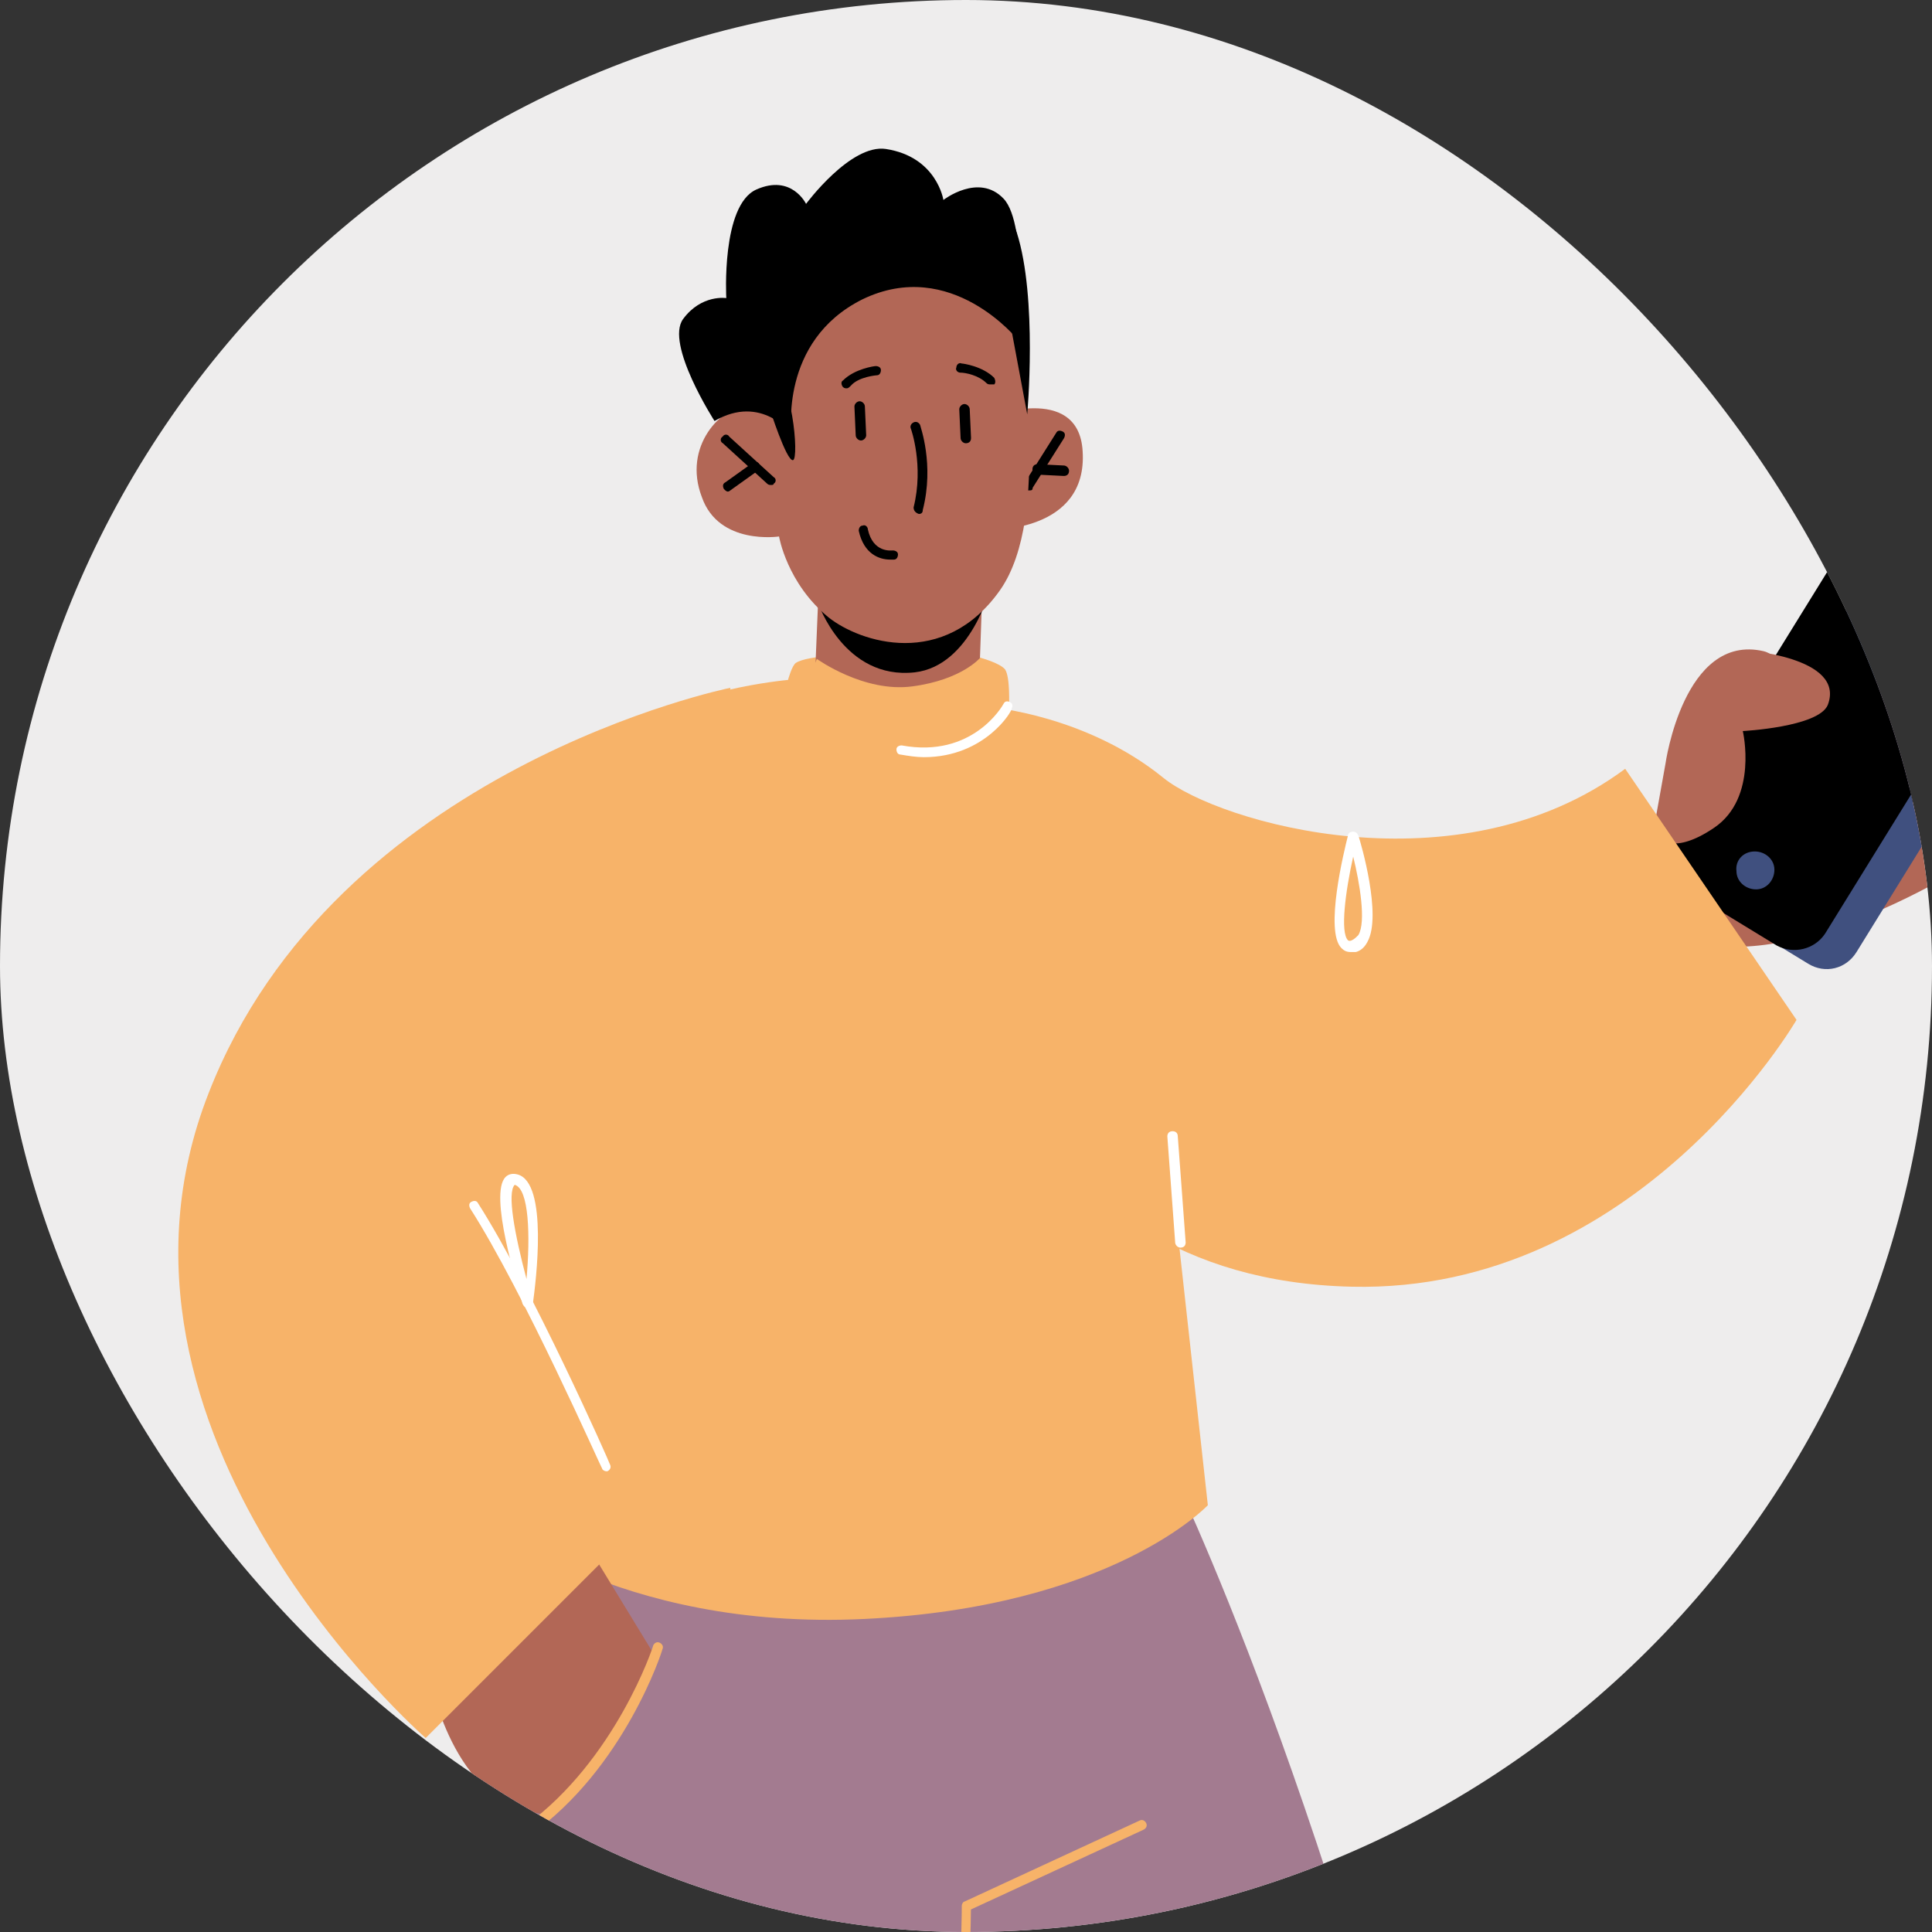<svg width="56" height="56" viewBox="0 0 56 56" fill="none" xmlns="http://www.w3.org/2000/svg">
<rect x="0" y="0" width="56" height="56" fill="#333333" stroke="none"/>
<g clip-path="url(#clip0_637_2323)">
<rect width="56" height="56" rx="28" fill="#EEEDED"/>
<path d="M48.275 22.135C48.275 22.135 48.806 18.344 51.118 18.875C52.179 19.14 50.511 21.188 50.511 21.188L53.468 19.937C53.468 19.937 56.842 18.875 57.525 19.14C58.207 19.406 57.146 20.543 57.146 20.543C57.146 20.543 59.534 19.747 59.231 20.922C58.927 22.098 57.297 22.856 57.297 22.856C57.297 22.856 59.61 21.946 59.155 23.349C58.889 24.107 53.81 27.443 50.322 27.443C46.834 27.443 47.82 24.675 47.82 24.675L48.275 22.135Z" fill="#B26756"/>
<path d="M55.968 23.655C55.931 23.655 55.931 23.655 55.893 23.617L52.784 21.153C52.746 21.115 52.708 21.04 52.746 20.964C52.784 20.926 52.86 20.888 52.936 20.926L56.044 23.39C56.082 23.428 56.12 23.504 56.082 23.579C56.044 23.617 56.006 23.655 55.968 23.655Z" fill="black"/>
<path d="M49.715 25.321C49.639 25.321 49.602 25.283 49.602 25.207C49.602 25.131 49.639 25.055 49.715 25.055C49.715 25.055 50.625 24.942 51.004 24.221C51.307 23.615 51.194 22.705 50.587 21.606C50.549 21.53 50.587 21.454 50.625 21.416C50.701 21.378 50.777 21.416 50.815 21.454C51.459 22.667 51.611 23.615 51.232 24.335C50.777 25.207 49.753 25.321 49.715 25.321Z" fill="black"/>
<path d="M52.411 27.934L49.492 26.152C48.999 25.849 48.886 25.242 49.151 24.75L54.003 16.902C54.307 16.41 54.913 16.296 55.406 16.561L58.325 18.343C58.818 18.646 58.932 19.253 58.666 19.746L53.814 27.593C53.511 28.086 52.904 28.237 52.411 27.934Z" fill="#40507F"/>
<path d="M51.497 27.405L48.578 25.623C48.085 25.32 47.972 24.713 48.237 24.22L53.089 16.373C53.393 15.88 53.999 15.767 54.492 16.032L57.411 17.814C57.904 18.117 58.018 18.724 57.752 19.216L52.9 27.064C52.597 27.518 51.99 27.67 51.497 27.405Z" fill="black"/>
<path d="M50.332 25.248C50.332 25.552 50.598 25.779 50.901 25.779C51.204 25.779 51.432 25.514 51.432 25.21C51.432 24.907 51.166 24.68 50.863 24.68C50.522 24.68 50.294 24.945 50.332 25.248Z" fill="#40507F"/>
<path d="M50.516 18.84C50.516 18.84 53.511 19.029 52.98 20.432C52.715 21.076 50.516 21.19 50.516 21.19C50.516 21.19 50.971 23.124 49.682 23.995C48.507 24.792 48.09 24.299 48.09 24.299C48.09 24.299 48.545 20.242 50.516 18.84Z" fill="#B26756"/>
<path d="M33.873 42.453C33.873 42.453 38.725 52.196 42.706 69.824C46.345 85.859 47.103 99.128 47.103 99.128H31.447C31.447 99.128 29.703 86.049 29.248 80.855C28.793 75.662 27.239 68.762 27.239 68.762C27.239 68.762 25.078 98.635 24.585 99.128C24.054 99.621 9.08 99.241 9.232 98.559C9.383 97.877 13.97 48.329 14.387 45.069C15.6 35.061 33.873 42.453 33.873 42.453Z" fill="#A37B90"/>
<path d="M27.234 68.918C27.158 68.918 27.082 68.842 27.082 68.767C27.082 68.691 27.575 62.284 27.727 59.441C27.878 56.598 27.878 55.233 27.878 55.233C27.878 55.195 27.916 55.119 27.954 55.119L33.034 52.769C33.11 52.731 33.185 52.769 33.223 52.845C33.261 52.92 33.223 52.996 33.148 53.034L28.143 55.347C28.143 55.688 28.106 57.053 27.992 59.479C27.84 62.322 27.347 68.767 27.347 68.842C27.347 68.88 27.309 68.918 27.234 68.918Z" fill="#F7B369"/>
<path d="M28.413 19.064C28.413 19.064 28.982 19.215 29.134 19.405C29.285 19.633 29.247 20.466 29.247 20.466L33.683 31.612L35.01 43.629C35.01 43.629 32.242 46.586 25.04 46.927C17.837 47.269 14.008 43.97 14.008 43.97C14.008 43.97 16.927 23.803 18.709 21.187C19.505 20.012 22.841 19.708 22.841 19.708C22.841 19.708 22.954 19.291 23.068 19.215C23.751 18.761 28.413 19.064 28.413 19.064Z" fill="#F7B369"/>
<path d="M28.613 12.095C28.613 12.095 31.267 11.071 31.381 13.08C31.532 15.431 28.727 15.355 28.727 15.355L28.613 12.095Z" fill="#B26756"/>
<path d="M29.818 14.215C29.78 14.215 29.78 14.215 29.742 14.177C29.667 14.139 29.667 14.064 29.705 13.988L30.614 12.547C30.652 12.471 30.728 12.471 30.804 12.509C30.88 12.547 30.88 12.623 30.842 12.699L29.932 14.139C29.932 14.215 29.894 14.215 29.818 14.215Z" fill="black"/>
<path d="M30.836 13.796L30.077 13.758C30.002 13.758 29.926 13.682 29.926 13.607C29.926 13.531 29.964 13.455 30.077 13.455L30.836 13.493C30.911 13.493 30.987 13.569 30.987 13.645C30.987 13.758 30.911 13.796 30.836 13.796Z" fill="black"/>
<path d="M23.711 17.483L23.598 20.212C23.598 20.212 24.621 20.819 25.948 20.895C27.73 20.971 28.374 19.947 28.374 19.947L28.488 16.725L23.711 17.483Z" fill="#B26756"/>
<path d="M23.711 17.478C23.711 17.478 24.469 19.715 26.516 19.488C28.146 19.298 28.715 17.023 28.715 17.023L23.711 17.478Z" fill="black"/>
<path d="M29.519 9.901C29.519 9.901 30.504 14.943 28.988 17.104C27.358 19.416 24.932 18.62 24.022 17.9C22.809 16.915 22.581 15.55 22.581 15.55C22.581 15.55 20.837 15.815 20.345 14.412C19.776 12.934 20.913 11.759 21.747 11.721C22.619 11.683 22.695 11.835 22.695 11.835L22.505 10.242C22.505 10.242 27.927 4.632 29.519 9.901Z" fill="#B26756"/>
<path d="M22.35 14.057C22.312 14.057 22.274 14.057 22.236 14.019L20.948 12.844C20.872 12.806 20.872 12.692 20.948 12.655C20.985 12.579 21.099 12.579 21.137 12.655L22.426 13.83C22.502 13.868 22.502 13.981 22.426 14.019C22.426 14.057 22.388 14.057 22.35 14.057Z" fill="black"/>
<path d="M21.096 14.249C21.058 14.249 21.02 14.212 20.982 14.174C20.944 14.098 20.944 14.022 21.02 13.984L21.816 13.415C21.892 13.378 21.968 13.378 22.006 13.453C22.043 13.529 22.043 13.605 21.968 13.643L21.172 14.212C21.172 14.212 21.134 14.249 21.096 14.249Z" fill="black"/>
<path d="M24.955 12.768C24.879 12.768 24.803 12.692 24.803 12.617L24.766 11.783C24.766 11.707 24.841 11.631 24.917 11.631C24.993 11.631 25.069 11.707 25.069 11.783L25.107 12.617C25.107 12.692 25.031 12.768 24.955 12.768Z" fill="black"/>
<path d="M27.994 12.848C27.918 12.848 27.843 12.772 27.843 12.697L27.805 11.863C27.805 11.787 27.881 11.711 27.956 11.711C28.032 11.711 28.108 11.787 28.108 11.863L28.146 12.697C28.146 12.81 28.07 12.848 27.994 12.848Z" fill="black"/>
<path d="M26.633 14.897C26.519 14.859 26.481 14.783 26.481 14.707C26.785 13.494 26.405 12.433 26.405 12.433C26.368 12.357 26.405 12.281 26.481 12.243C26.557 12.206 26.633 12.243 26.671 12.319C26.671 12.357 27.088 13.457 26.747 14.783C26.747 14.859 26.709 14.897 26.633 14.897Z" fill="black"/>
<path d="M28.707 11.142C28.669 11.142 28.631 11.142 28.593 11.104C28.366 10.877 27.986 10.801 27.835 10.801C27.759 10.801 27.683 10.725 27.721 10.649C27.721 10.573 27.797 10.498 27.873 10.536C27.911 10.536 28.479 10.611 28.82 10.953C28.858 11.028 28.858 11.104 28.82 11.142C28.782 11.142 28.745 11.142 28.707 11.142Z" fill="black"/>
<path d="M24.548 11.256C24.51 11.256 24.472 11.256 24.434 11.218C24.396 11.18 24.359 11.066 24.434 11.028C24.776 10.687 25.344 10.611 25.382 10.611C25.458 10.611 25.534 10.649 25.534 10.725C25.534 10.801 25.496 10.877 25.42 10.877C25.42 10.877 24.889 10.915 24.662 11.18C24.624 11.218 24.586 11.256 24.548 11.256Z" fill="black"/>
<path d="M22.303 11.822C22.303 11.822 22.796 13.376 22.985 13.338C23.175 13.3 22.948 10.836 22.341 10.722C21.772 10.609 22.303 11.822 22.303 11.822Z" fill="black"/>
<path d="M28.416 19.061C28.416 19.061 27.885 19.705 26.445 19.895C25.042 20.084 23.677 19.099 23.677 19.099L22.957 20.88L25.383 22.017L29.136 21.259L28.947 19.553L28.416 19.061Z" fill="#F7B369"/>
<path d="M25.8 16.22C25.497 16.22 25.042 16.069 24.891 15.386C24.891 15.31 24.928 15.235 25.004 15.235C25.08 15.197 25.156 15.273 25.156 15.348C25.308 16.031 25.838 15.955 25.876 15.955C25.952 15.955 26.028 15.993 26.028 16.069C26.028 16.145 25.99 16.22 25.914 16.22C25.914 16.22 25.876 16.22 25.8 16.22Z" fill="black"/>
<path d="M47.107 22.284L52.073 29.562C52.073 29.562 47.486 37.485 39.184 37.296C29.138 37.068 27.887 27.439 27.887 27.439L28.721 20.502C28.721 20.502 31.488 20.729 33.725 22.549C35.317 23.838 42.254 25.885 47.107 22.284Z" fill="#F7B369"/>
<path d="M26.78 21.947C26.553 21.947 26.326 21.909 26.098 21.871C26.022 21.871 25.984 21.796 25.984 21.72C25.984 21.644 26.06 21.606 26.136 21.606C28.183 21.985 29.055 20.469 29.093 20.393C29.131 20.317 29.207 20.317 29.282 20.355C29.358 20.393 29.358 20.469 29.32 20.544C29.358 20.582 28.562 21.947 26.78 21.947Z" fill="white"/>
<path d="M19.05 48.106L16.321 43.633L12.492 48.751C12.492 48.751 13.213 52.58 15.942 52.58C16.776 52.58 19.05 48.106 19.05 48.106Z" fill="#B26756"/>
<path d="M15.295 53.189C15.257 53.189 15.219 53.151 15.181 53.113C15.143 53.038 15.143 52.962 15.219 52.924C17.835 51.028 18.934 47.73 18.934 47.692C18.972 47.616 19.048 47.578 19.124 47.616C19.2 47.654 19.238 47.73 19.2 47.806C19.2 47.844 18.1 51.256 15.371 53.189C15.371 53.189 15.333 53.189 15.295 53.189Z" fill="#F7B369"/>
<path d="M21.172 19.936C21.172 19.936 9.723 22.248 6.046 31.688C2.179 41.544 12.339 50.377 12.339 50.377L17.912 44.804L21.172 19.936Z" fill="#F7B369"/>
<path d="M17.569 42.645C17.531 42.645 17.455 42.607 17.455 42.569C17.417 42.531 15.181 37.451 13.627 35.025C13.589 34.949 13.589 34.873 13.664 34.835C13.74 34.797 13.816 34.797 13.854 34.873C15.408 37.3 17.683 42.417 17.683 42.455C17.721 42.531 17.683 42.607 17.607 42.645H17.569Z" fill="white"/>
<path d="M15.299 37.907C15.223 37.907 15.185 37.869 15.147 37.793C14.995 37.263 14.161 34.609 14.654 34.116C14.73 34.04 14.844 34.002 14.995 34.04C15.905 34.268 15.526 37.187 15.45 37.755C15.45 37.869 15.412 37.907 15.299 37.907C15.336 37.907 15.336 37.907 15.299 37.907ZM14.919 34.343C14.882 34.343 14.882 34.343 14.919 34.343C14.692 34.571 14.919 35.784 15.261 37.073C15.374 35.822 15.336 34.457 14.919 34.343Z" fill="white"/>
<path d="M39.147 27.595C39.033 27.595 38.957 27.557 38.882 27.481C38.389 26.988 38.957 24.676 39.071 24.221C39.071 24.145 39.147 24.107 39.223 24.107C39.299 24.107 39.337 24.145 39.374 24.221C39.45 24.449 40.057 26.534 39.64 27.292C39.564 27.444 39.45 27.557 39.299 27.595C39.223 27.595 39.185 27.595 39.147 27.595ZM39.223 24.828C38.995 25.851 38.844 27.026 39.071 27.254C39.071 27.254 39.109 27.292 39.185 27.254C39.261 27.216 39.299 27.178 39.374 27.102C39.602 26.723 39.412 25.586 39.223 24.828Z" fill="white"/>
<path d="M34.215 36.163C34.139 36.163 34.063 36.087 34.063 36.011L33.836 32.941C33.836 32.865 33.874 32.789 33.988 32.789C34.063 32.789 34.139 32.827 34.139 32.941L34.367 36.011C34.367 36.087 34.329 36.163 34.215 36.163Z" fill="white"/>
<path d="M20.711 12.203C20.711 12.203 19.27 9.966 19.801 9.246C20.332 8.526 21.052 8.64 21.052 8.64C21.052 8.64 20.9 5.948 21.924 5.493C22.948 5.038 23.364 5.91 23.364 5.91C23.364 5.91 24.653 4.166 25.677 4.318C27.155 4.545 27.345 5.796 27.345 5.796C27.345 5.796 28.369 5 29.089 5.758C29.809 6.517 29.506 9.853 29.506 9.853C29.506 9.853 27.573 7.427 24.995 8.678C22.568 9.891 22.948 12.582 22.948 12.582C22.948 12.582 22.076 11.407 20.711 12.203Z" fill="black"/>
<path d="M29.244 9.168L29.775 12.011C29.775 12.011 30.078 8.637 29.472 6.741C28.865 4.884 29.093 8.447 29.093 8.447L29.244 9.168Z" fill="black"/>
</g>
<defs>
<clipPath id="clip0_637_2323">
<rect width="56" height="56" rx="28" fill="white"/>
</clipPath>
</defs>
</svg>
